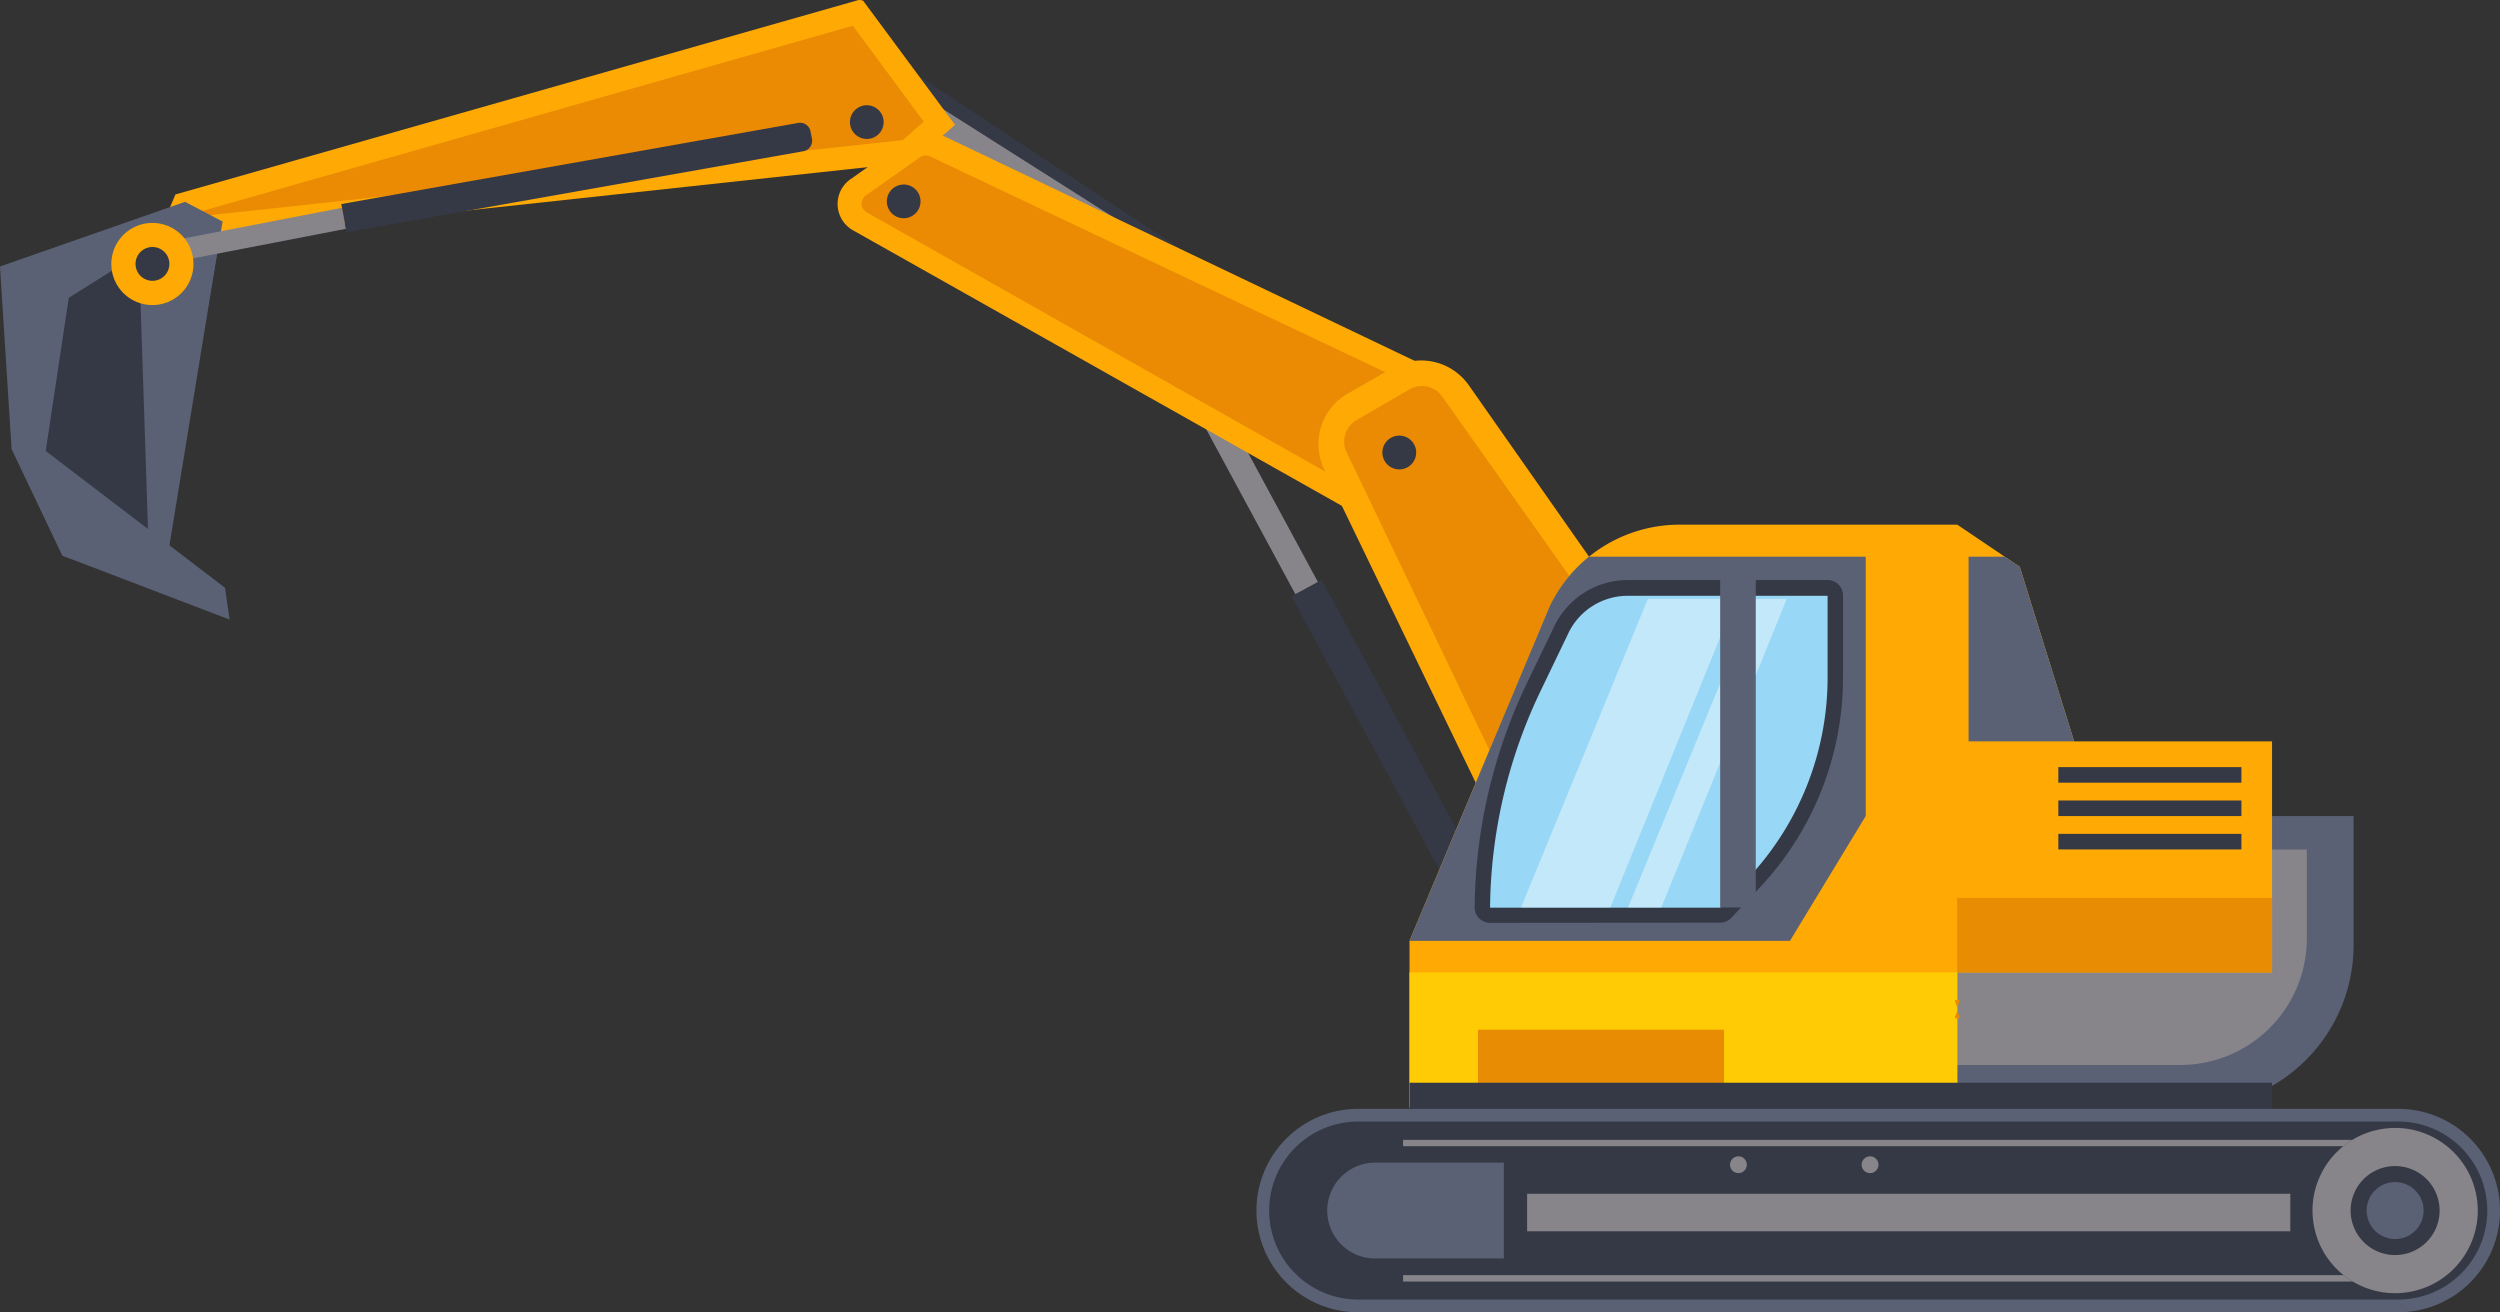 <svg xmlns="http://www.w3.org/2000/svg" viewBox="0 0 393.29 206.44"><rect x="0" y="0" width="393.29" height="206.44" fill="#333333" stroke="none"/><defs><style>.cls-1{isolation:isolate;}.cls-12,.cls-2{fill:#353945;}.cls-3,.cls-7{fill:#87858a;}.cls-4{fill:#ffa904;}.cls-5{fill:#eb8a03;}.cls-6{fill:#5a6175;}.cls-7{mix-blend-mode:multiply;}.cls-8{fill:#ffcb04;}.cls-9{fill:#e88d03;}.cls-10{fill:#98d7f6;}.cls-11{fill:#fff;opacity:0.42;}.cls-12{stroke:#5a6175;stroke-width:2px;}.cls-12,.cls-13{stroke-miterlimit:10;}.cls-13{fill:none;stroke:#87858a;}</style></defs><g class="cls-1"><g id="OBJECTS"><polygon class="cls-2" points="198.52 47.66 146.19 38.39 130.65 17.7 141.81 10.14 198.52 47.66"/><polygon class="cls-3" points="141.5 12.82 139.37 16.24 187.88 47 190.01 43.58 141.5 12.82"/><rect class="cls-2" x="287.91" y="62.76" width="5.39" height="56.94" transform="translate(-17.86 258.88) rotate(-58.11)"/><rect class="cls-3" x="270.46" y="81.62" width="4.03" height="44.49" transform="translate(-94.1 111.19) rotate(-28.4)"/><rect class="cls-2" x="293.89" y="120.01" width="5.39" height="56.94" transform="translate(-112.41 128.03) rotate(-28.4)"/><path class="cls-4" d="M305.76,93A3,3,0,0,0,304,89.56L225.33,52a4.75,4.75,0,0,0-4.53.38l-9.39,6.63a4.75,4.75,0,0,0,.33,8.15l85.4,48.14a3,3,0,0,0,4.39-2.06Q303.44,103.1,305.76,93Z" transform="translate(-77.49 -30.9)"/><path class="cls-5" d="M301.51,94.91a3,3,0,0,0-1.82-3.43l-75.94-36a1.58,1.58,0,0,0-1.49.13l-8.51,6a1.58,1.58,0,0,0,.11,2.71l80.57,45.55a3,3,0,0,0,4.4-2Q300.09,101.36,301.51,94.91Z" transform="translate(-77.49 -30.9)"/><path class="cls-2" d="M222.24,62a2.65,2.65,0,1,1-3.19-2A2.65,2.65,0,0,1,222.24,62Z" transform="translate(-77.49 -30.9)"/><path class="cls-4" d="M220.47,56.49,101.76,69.35l3.33-7.86h0L212.56,30.9a1.79,1.79,0,0,1,.72.12l14.45,19.52L221.51,56A2,2,0,0,1,220.47,56.49Z" transform="translate(-77.49 -30.9)"/><polygon class="cls-5" points="30.28 33.63 134.16 4.05 145.32 19.13 142.02 22.04 30.05 34.17 30.28 33.63"/><polygon class="cls-6" points="16.65 89.45 9.84 87.43 1.82 70.58 0 41.92 29.11 31.75 35.02 34.85 34.27 39.2 26.96 81.5 16.65 89.45"/><polygon class="cls-6" points="25.53 92.69 16.65 89.45 7.19 70.94 10.82 46.85 34.27 39.2 25.53 92.69"/><polygon class="cls-2" points="23.42 87.52 16.65 89.45 7.19 70.94 10.82 46.85 21.86 39.92 23.42 87.52"/><path class="cls-3" d="M98.93,71.56h0a1.68,1.68,0,0,0,2,1.33l31-6-.64-3.3-31,6A1.69,1.69,0,0,0,98.93,71.56Z" transform="translate(-77.49 -30.9)"/><path class="cls-2" d="M205,51.58l.22,1.11a1.69,1.69,0,0,1-1.33,2L132,67.42,131.18,63,203,50.25A1.68,1.68,0,0,1,205,51.58Z" transform="translate(-77.49 -30.9)"/><path class="cls-4" d="M106.66,76.27a6.46,6.46,0,1,1-1.31-9A6.46,6.46,0,0,1,106.66,76.27Z" transform="translate(-77.49 -30.9)"/><path class="cls-2" d="M103.61,74a2.66,2.66,0,1,1-.54-3.71A2.65,2.65,0,0,1,103.61,74Z" transform="translate(-77.49 -30.9)"/><polygon class="cls-6" points="9.84 87.43 36.12 97.47 35.4 92.47 7.19 70.94 1.82 70.58 9.84 87.43"/><path class="cls-2" d="M216.33,49.17a2.65,2.65,0,1,1-3.42-1.54A2.65,2.65,0,0,1,216.33,49.17Z" transform="translate(-77.49 -30.9)"/><path class="cls-4" d="M357.58,161.42l-34.65,20.09-37.11-76.76a9.15,9.15,0,0,1,3.65-11.91l7-4a9.16,9.16,0,0,1,12.09,2.67Z" transform="translate(-77.49 -30.9)"/><path class="cls-5" d="M324.62,175.64,289.31,102a3.89,3.89,0,0,1,1.56-5l8.36-4.85a3.9,3.9,0,0,1,5.13,1.12L351.65,160Z" transform="translate(-77.49 -30.9)"/><path class="cls-2" d="M299.38,100.09a2.66,2.66,0,1,1-3.75.23A2.67,2.67,0,0,1,299.38,100.09Z" transform="translate(-77.49 -30.9)"/><path class="cls-6" d="M301.52,128.38h68.74a0,0,0,0,1,0,0v20.28a25.57,25.57,0,0,1-25.57,25.57H301.52a0,0,0,0,1,0,0V128.38A0,0,0,0,1,301.52,128.38Z"/><path class="cls-7" d="M297,133.64H362.9a0,0,0,0,1,0,0v14A19.92,19.92,0,0,1,343,167.54H297a0,0,0,0,1,0,0v-33.9A0,0,0,0,1,297,133.64Z"/><path class="cls-4" d="M385.4,113.44v91.68H299.23V178.91l22.07-52.67a22.67,22.67,0,0,1,20.4-12.8Z" transform="translate(-77.49 -30.9)"/><path class="cls-6" d="M371,118.47v40.8l-11.92,19.64H299.23l22.07-52.67a22.66,22.66,0,0,1,6.17-7.77Z" transform="translate(-77.49 -30.9)"/><path class="cls-2" d="M311.9,176.08a2.44,2.44,0,0,1-2.43-2.45,83.38,83.38,0,0,1,8.22-35.24l4.33-9a12.85,12.85,0,0,1,11.52-7.24H365a2.43,2.43,0,0,1,2.43,2.43v12.8a48.3,48.3,0,0,1-13.16,33.21l-4.41,4.7a2.42,2.42,0,0,1-1.77.76Z" transform="translate(-77.49 -30.9)"/><rect class="cls-8" x="221.74" y="152.97" width="86.17" height="21.27"/><rect class="cls-9" x="232.51" y="161.99" width="38.71" height="12.24"/><path class="cls-10" d="M352.54,169l-4.41,4.69H311.9a80.39,80.39,0,0,1,8-34.2l4.33-9a10.35,10.35,0,0,1,9.33-5.86H365v12.8A46.09,46.09,0,0,1,352.54,169Z" transform="translate(-77.49 -30.9)"/><polygon class="cls-11" points="239.28 142.76 253.33 142.76 273.07 94.22 259.23 94.22 239.28 142.76"/><polygon class="cls-11" points="256.12 142.76 261.35 142.76 281.09 94.22 276.07 94.22 256.12 142.76"/><path class="cls-9" d="M385.4,191.12h0c-.81,0,0-.66,0-1.47h0c0-.82-.81-1.48,0-1.48h0c.81,0,0,.66,0,1.48h0C385.4,190.46,386.21,191.12,385.4,191.12Z" transform="translate(-77.49 -30.9)"/><rect class="cls-6" x="270.61" y="90.5" width="5.6" height="52.26"/><polygon class="cls-4" points="333.95 141.25 301.52 141.25 301.52 101.42 307.91 82.54 315.36 87.57 317.74 89.17 325.81 115.08 333.95 141.25"/><polygon class="cls-6" points="326.66 117.79 309.69 118.24 309.69 87.57 315.36 87.57 317.74 89.17 326.66 117.79"/><rect class="cls-4" x="307.91" y="116.63" width="49.52" height="36.35"/><rect class="cls-9" x="307.91" y="141.25" width="49.52" height="11.73"/><rect class="cls-2" x="323.81" y="120.68" width="28.8" height="2.45"/><rect class="cls-2" x="323.81" y="125.93" width="28.8" height="2.45"/><rect class="cls-2" x="323.81" y="131.18" width="28.8" height="2.45"/><rect class="cls-2" x="221.74" y="170.33" width="135.69" height="7.12"/><path class="cls-12" d="M291.15,236.34H454.78a15,15,0,0,0,15-15h0a15,15,0,0,0-15-15H291.15a15,15,0,0,0-15,15h0A15,15,0,0,0,291.15,236.34Z" transform="translate(-77.49 -30.9)"/><path class="cls-13" d="M298.22,210.72H450.66a10.63,10.63,0,0,1,10.63,10.62h0A10.63,10.63,0,0,1,450.66,232H298.22" transform="translate(-77.49 -30.9)"/><circle class="cls-2" cx="454.28" cy="221.34" r="13" transform="translate(-106.98 44.41) rotate(-9.18)"/><circle class="cls-7" cx="454.28" cy="221.34" r="13" transform="translate(-106.98 44.41) rotate(-9.18)"/><circle class="cls-3" cx="376.8" cy="190.45" r="9.31"/><path class="cls-2" d="M447.28,221.34a7,7,0,1,0,7-7A7,7,0,0,0,447.28,221.34Z" transform="translate(-77.49 -30.9)"/><path class="cls-6" d="M454.28,225.82a4.48,4.48,0,1,0-4.48-4.48A4.49,4.49,0,0,0,454.28,225.82Z" transform="translate(-77.49 -30.9)"/><path class="cls-6" d="M314.07,228.88H293.82a7.54,7.54,0,0,1-7.54-7.54h0a7.55,7.55,0,0,1,7.54-7.54h20.25Z" transform="translate(-77.49 -30.9)"/><rect class="cls-3" x="240.24" y="187.8" width="120.06" height="5.9"/><path class="cls-3" d="M352.29,214.13a1.32,1.32,0,1,1-1.32-1.32A1.32,1.32,0,0,1,352.29,214.13Z" transform="translate(-77.49 -30.9)"/><path class="cls-3" d="M373,214.13a1.32,1.32,0,1,1-1.32-1.32A1.32,1.32,0,0,1,373,214.13Z" transform="translate(-77.49 -30.9)"/></g></g></svg>